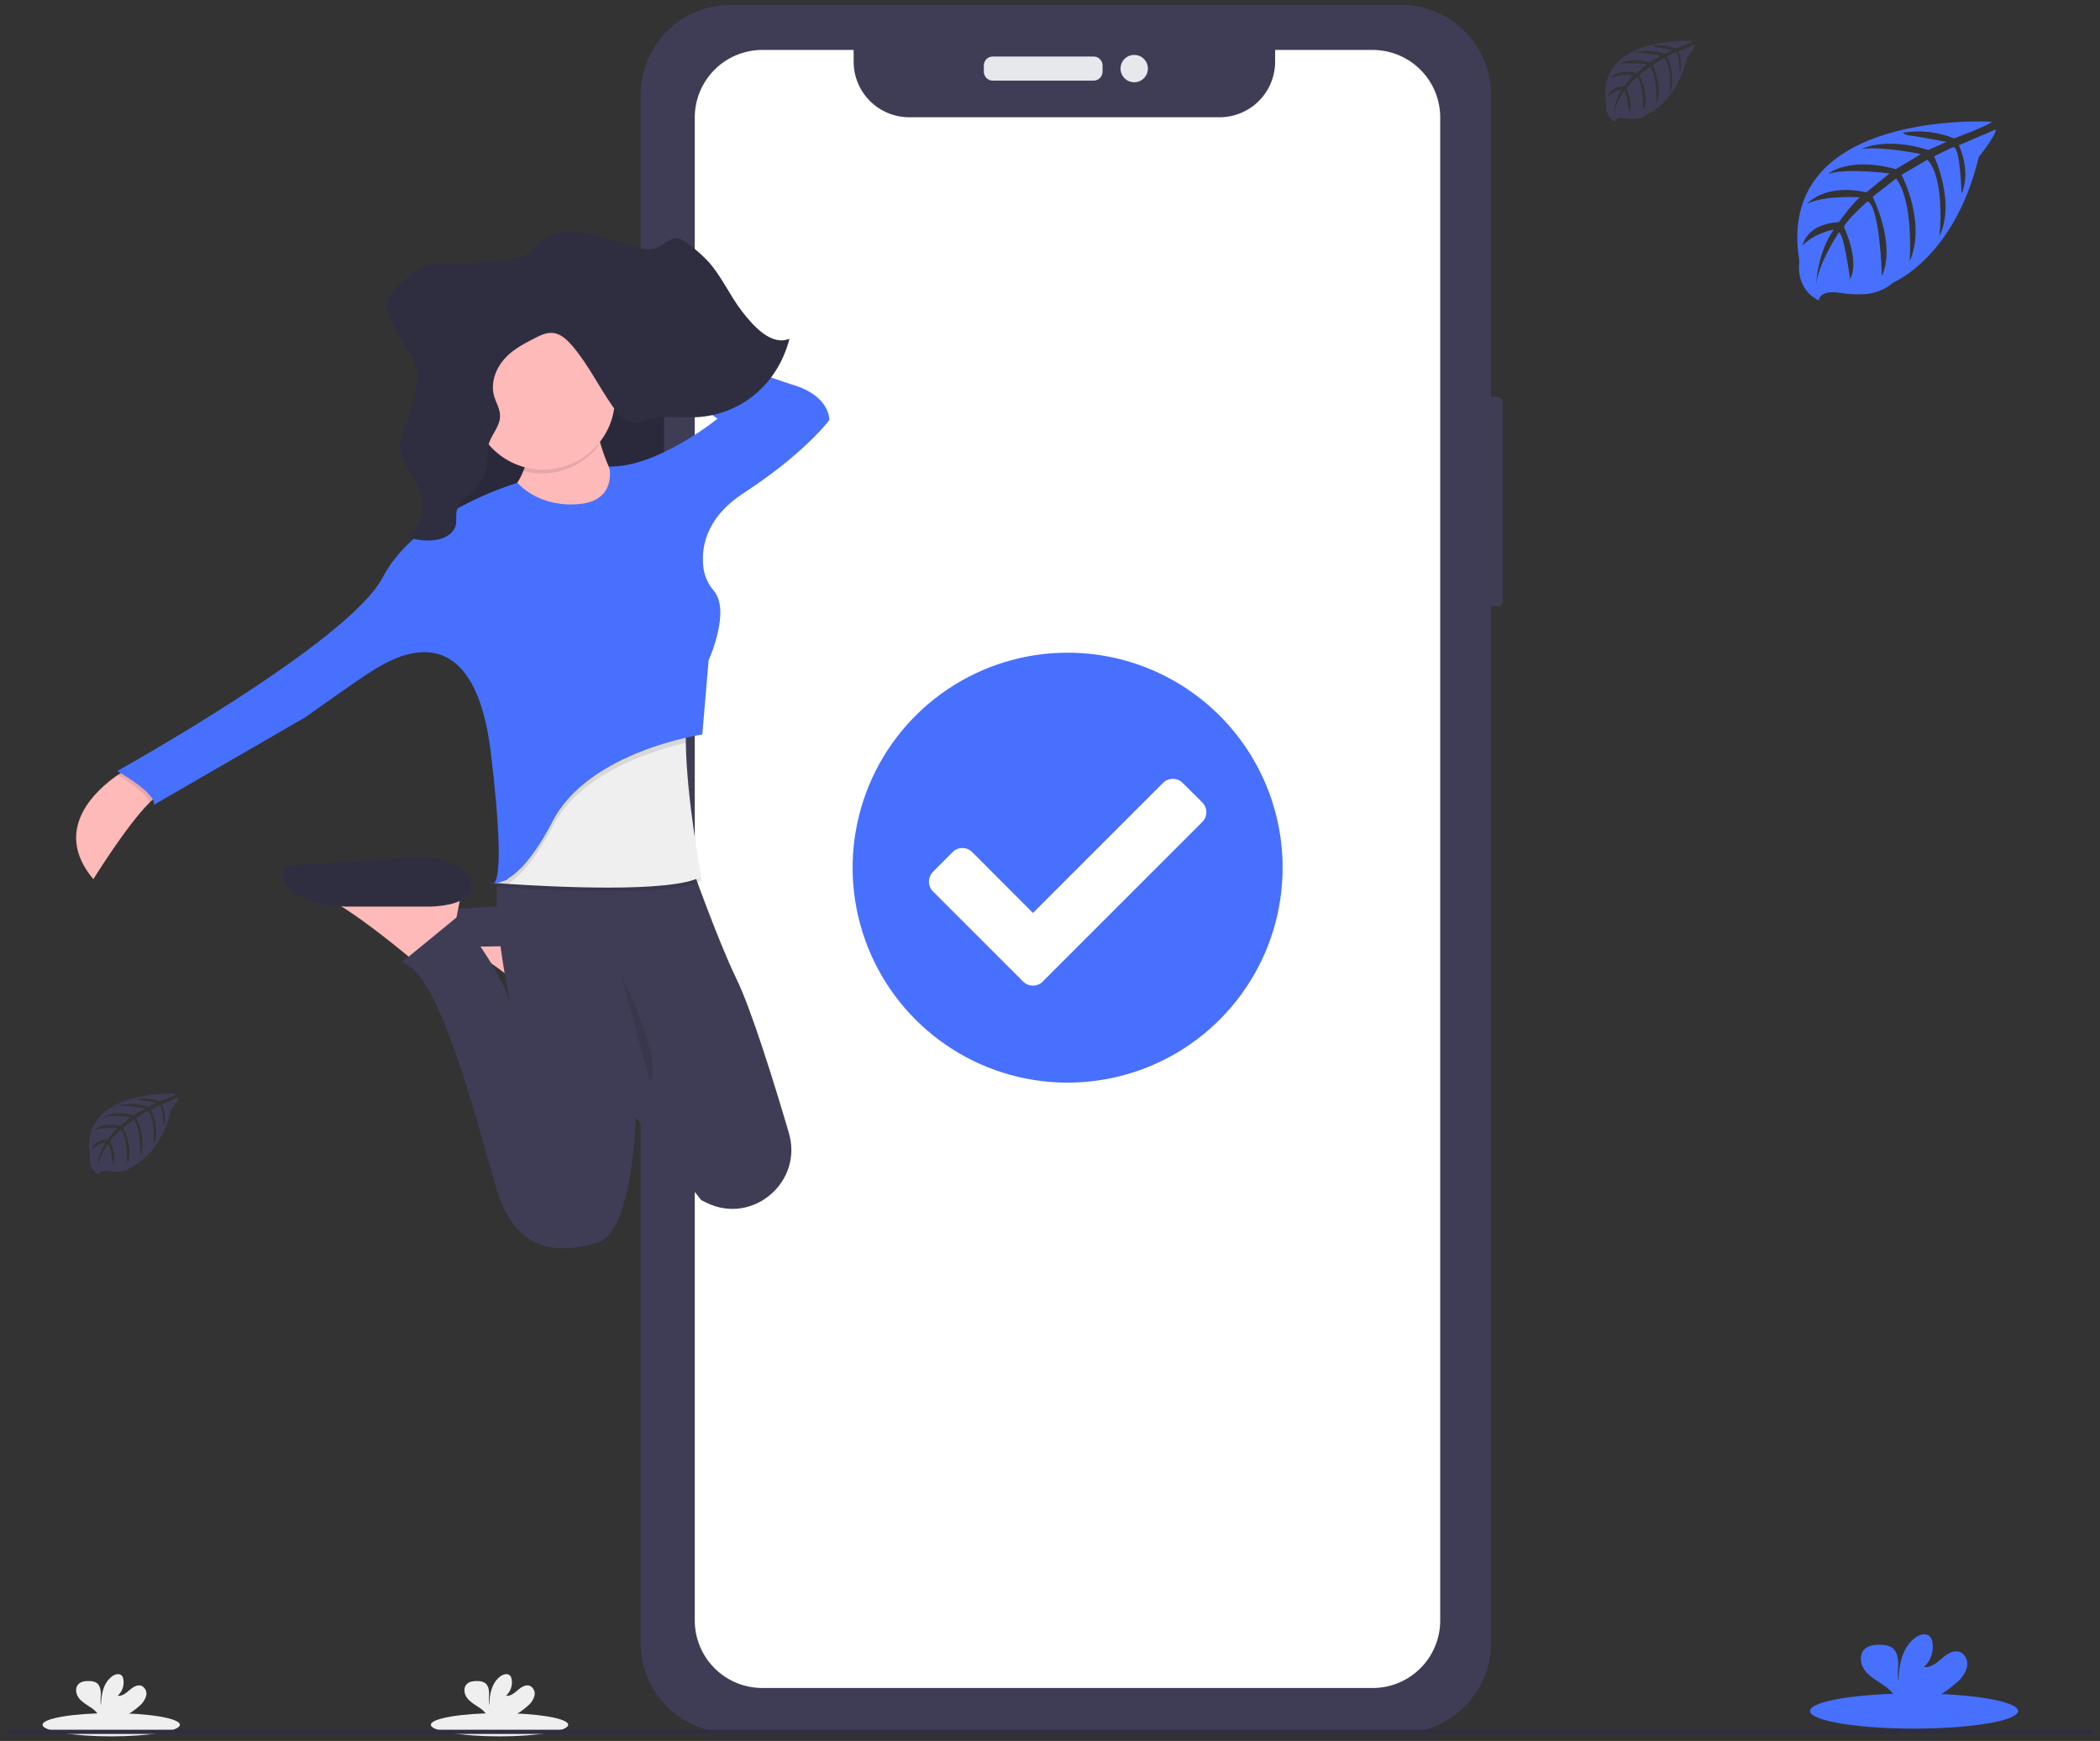 <svg width="281" height="233" viewBox="0 0 281 233" fill="none" xmlns="http://www.w3.org/2000/svg">
<rect x="0" y="0" width="281" height="233" fill="#333333" stroke="none"/>
<path d="M200.373 53.121H198.388C197.997 53.121 197.68 53.438 197.68 53.829V80.445C197.68 80.836 197.997 81.153 198.388 81.153H200.373C200.764 81.153 201.081 80.836 201.081 80.445V53.829C201.081 53.438 200.764 53.121 200.373 53.121Z" fill="#3F3D56"/>
<path d="M187.451 0.66H97.789C91.127 0.66 85.726 6.061 85.726 12.723V219.856C85.726 226.519 91.127 231.92 97.789 231.92H187.451C194.114 231.92 199.515 226.519 199.515 219.856V12.723C199.515 6.061 194.114 0.66 187.451 0.66Z" fill="#3F3D56"/>
<path d="M183.677 6.684H170.625V8.254C170.625 9.231 170.432 10.199 170.058 11.102C169.684 12.005 169.135 12.825 168.444 13.516C167.753 14.207 166.932 14.755 166.029 15.129C165.126 15.502 164.158 15.695 163.18 15.694H121.669C120.692 15.695 119.724 15.502 118.821 15.129C117.918 14.755 117.097 14.207 116.406 13.516C115.714 12.825 115.166 12.005 114.792 11.102C114.418 10.199 114.225 9.231 114.225 8.254V6.684H102.004C99.607 6.684 97.308 7.636 95.614 9.331C93.919 11.025 92.967 13.324 92.967 15.721V216.875C92.967 219.271 93.919 221.57 95.614 223.265C97.308 224.96 99.607 225.912 102.004 225.912H183.677C186.074 225.912 188.373 224.96 190.068 223.265C191.762 221.57 192.714 219.271 192.714 216.875V15.736C192.716 14.548 192.484 13.372 192.031 12.273C191.578 11.175 190.912 10.177 190.073 9.336C189.234 8.495 188.237 7.828 187.139 7.373C186.042 6.918 184.865 6.684 183.677 6.684Z" fill="white"/>
<path d="M146.337 7.567H132.842C132.181 7.567 131.645 8.103 131.645 8.764V9.594C131.645 10.255 132.181 10.791 132.842 10.791H146.337C146.998 10.791 147.534 10.255 147.534 9.594V8.764C147.534 8.103 146.998 7.567 146.337 7.567Z" fill="#E6E8EC"/>
<path d="M151.769 11.01C152.78 11.01 153.6 10.191 153.6 9.179C153.6 8.168 152.78 7.348 151.769 7.348C150.757 7.348 149.938 8.168 149.938 9.179C149.938 10.191 150.757 11.01 151.769 11.01Z" fill="#E6E8EC"/>
<path d="M143.315 140.655C155.204 140.655 164.841 131.017 164.841 119.129C164.841 107.241 155.204 97.603 143.315 97.603C131.427 97.603 121.79 107.241 121.79 119.129C121.79 131.017 131.427 140.655 143.315 140.655Z" fill="white"/>
<path d="M171.627 116.123C171.627 121.813 169.94 127.376 166.778 132.107C163.617 136.838 159.124 140.525 153.867 142.703C148.609 144.88 142.825 145.449 137.244 144.339C131.663 143.229 126.537 140.489 122.514 136.465C118.49 132.441 115.75 127.315 114.641 121.734C113.531 116.153 114.101 110.369 116.278 105.112C118.456 99.855 122.144 95.362 126.875 92.201C131.606 89.04 137.168 87.352 142.859 87.353C146.637 87.353 150.378 88.097 153.868 89.543C157.359 90.989 160.53 93.108 163.202 95.78C165.873 98.451 167.992 101.623 169.438 105.113C170.884 108.604 171.628 112.345 171.627 116.123ZM139.533 131.352L160.874 110.011C161.047 109.838 161.184 109.634 161.277 109.408C161.371 109.183 161.419 108.942 161.419 108.698C161.419 108.454 161.371 108.212 161.277 107.987C161.184 107.762 161.047 107.557 160.874 107.385L158.248 104.778C158.076 104.605 157.872 104.468 157.647 104.375C157.422 104.282 157.181 104.233 156.937 104.233C156.694 104.233 156.452 104.282 156.227 104.375C156.002 104.468 155.798 104.605 155.626 104.778L138.22 122.184L130.093 114.038C129.744 113.691 129.272 113.496 128.78 113.496C128.288 113.496 127.816 113.691 127.467 114.038L124.841 116.679C124.494 117.028 124.3 117.5 124.3 117.992C124.3 118.484 124.494 118.956 124.841 119.305L136.908 131.367C137.08 131.54 137.285 131.677 137.51 131.77C137.735 131.864 137.977 131.912 138.221 131.912C138.465 131.912 138.706 131.864 138.931 131.77C139.157 131.677 139.361 131.54 139.534 131.367L139.533 131.352Z" fill="#4770FF"/>
<path d="M89.288 46.252H88.99C88.599 46.252 88.282 46.569 88.282 46.96V53.839C88.282 54.23 88.599 54.547 88.99 54.547H89.288C89.68 54.547 89.997 54.23 89.997 53.839V46.96C89.997 46.569 89.68 46.252 89.288 46.252Z" fill="#3F3D56"/>
<path d="M89.444 61.442H88.928C88.537 61.442 88.22 61.759 88.22 62.151V75.172C88.22 75.563 88.537 75.88 88.928 75.88H89.444C89.835 75.88 90.153 75.563 90.153 75.172V62.151C90.153 61.759 89.835 61.442 89.444 61.442Z" fill="#3F3D56"/>
<path d="M89.382 80.933H88.959C88.568 80.933 88.251 81.25 88.251 81.641V94.786C88.251 95.178 88.568 95.495 88.959 95.495H89.382C89.773 95.495 90.09 95.178 90.09 94.786V81.641C90.09 81.25 89.773 80.933 89.382 80.933Z" fill="#3F3D56"/>
<path d="M65.458 119.44C65.507 119.488 65.571 119.518 65.638 119.527C65.706 119.536 65.775 119.522 65.835 119.489C65.707 119.491 65.581 119.474 65.458 119.44Z" fill="url(#paint0_linear)"/>
<path d="M79.679 125.003L79.308 127.025L79.021 128.572L78.5 131.402L73.448 134.939C73.448 134.939 72.993 134.549 72.242 133.935C70.171 132.23 65.819 128.758 62.624 126.895C61.802 126.371 60.913 125.961 59.98 125.677L79.679 125.003Z" fill="#FEB9B9"/>
<path d="M75.973 126.508C75.973 126.508 81.864 127.519 82.208 125.003C82.553 122.487 79.176 121.128 76.314 120.958C73.453 120.789 56.276 121.97 56.276 121.97C56.276 121.97 53.246 126.011 64.188 126.687L75.973 126.508Z" fill="#3F3D56"/>
<path d="M88.855 43.494H58.039V80.035H88.855V43.494Z" fill="#2F2E41"/>
<path opacity="0.1" d="M88.855 43.66H58.039V80.201H88.855V43.66Z" fill="black"/>
<path d="M21.923 106.047C21.416 106.175 20.767 106.666 20.046 107.376C16.94 110.451 12.492 117.666 12.492 117.666C6.805 110.892 13.098 105.54 15.78 103.701C16.433 103.255 16.871 103.01 16.871 103.01L21.923 106.047Z" fill="#FEB9B9"/>
<path d="M79.341 55.027C79.341 55.027 80.857 65.635 86.077 68.161C91.297 70.687 79.341 75.408 79.341 75.408L63.008 69.341C63.008 69.341 72.27 66.309 70.417 57.384L79.341 55.027Z" fill="#FEB9B9"/>
<path d="M61.828 118.847L61.459 120.862L61.158 122.415L60.638 125.245L55.585 128.778C55.585 128.778 55.13 128.392 54.379 127.778C52.308 126.073 47.957 122.601 44.757 120.738C43.935 120.213 43.046 119.803 42.113 119.52L61.828 118.847Z" fill="#FEB9B9"/>
<path d="M57.458 121.332C57.458 121.332 62.745 121.369 63.062 118.846C63.381 116.324 60.181 114.971 57.458 114.802C54.734 114.633 38.186 115.892 38.186 115.892C38.186 115.892 35.838 120.656 46.247 121.332L57.458 121.332Z" fill="#2F2E41"/>
<path d="M94.524 160.964C94.293 160.85 94.062 160.733 93.834 160.619L93.213 159.836L85.066 149.504V149.683C85.01 151.409 84.424 165.081 79.848 166.344C74.965 167.69 69.074 168.028 66.389 158.935C63.704 149.842 58.797 129.972 53.759 128.792L61.254 122.647C61.254 122.647 66.216 128.451 68.238 134.007C68.163 133.662 64.736 117.65 67.548 114.817H92.137C92.137 114.817 95.933 125.628 98.535 130.984C100.561 135.142 103.601 144.973 105.558 151.627C107.496 158.196 100.688 163.997 94.524 160.964Z" fill="#3F3D56"/>
<path opacity="0.1" d="M93.824 117.835C90.028 120.082 73.364 119.167 67.943 118.802L66.466 118.695C66.307 118.695 66.49 118.605 66.49 118.605L66.642 117.076L70.683 106.806L92.319 94.259C91.881 95.581 91.736 97.603 91.771 99.919C91.871 107.359 93.824 117.835 93.824 117.835Z" fill="black"/>
<path d="M93.824 117.328C90.028 119.575 73.364 118.66 67.943 118.295L66.466 118.191L66.221 118.17L66.49 118.101L67.822 117.756L70.683 106.306L92.319 93.763C91.881 95.084 91.736 97.106 91.771 99.422C91.871 106.855 93.824 117.328 93.824 117.328Z" fill="#EFEFEF"/>
<path opacity="0.1" d="M91.757 99.415C87.357 100.429 77.674 103.406 73.954 110.596C71.473 115.382 69.385 117.435 67.929 118.294L66.452 118.191C66.461 118.161 66.469 118.131 66.476 118.101L67.808 117.756L70.668 106.306L92.305 93.763C91.872 95.077 91.722 97.099 91.757 99.415Z" fill="black"/>
<path opacity="0.1" d="M16.871 103.018L21.923 106.048C21.416 106.176 20.767 106.667 20.046 107.376C19.625 106.148 16.983 104.433 15.78 103.701C16.432 103.263 16.871 103.018 16.871 103.018Z" fill="black"/>
<path opacity="0.1" d="M65.551 118.388C65.496 118.416 65.433 118.427 65.371 118.419C65.309 118.41 65.252 118.382 65.206 118.339C65.318 118.372 65.434 118.388 65.551 118.388Z" fill="black"/>
<path d="M76.984 67.488C76.984 67.488 72.436 67.992 69.237 64.624C69.237 64.624 55.779 68.499 51.221 77.254C46.662 86.008 15.677 103.187 15.677 103.187C15.677 103.187 21.067 106.217 20.56 107.732L40.937 95.944C40.937 95.944 48.183 90.726 50.195 89.546C52.207 88.366 63.333 81.126 65.69 100.827C68.047 120.528 65.69 118.171 65.69 118.171C65.69 118.171 69.058 119.351 73.941 109.92C78.823 100.488 93.976 98.3 93.976 98.3L94.818 88.369C94.818 88.369 97.824 81.785 95.508 79.052C94.807 78.243 94.34 77.257 94.159 76.201C93.776 73.679 94.159 69.476 99.522 65.984C107.772 60.593 110.971 56.218 110.971 56.218C110.971 56.218 111.14 53.016 106.088 51.5C101.037 49.985 80.494 41.735 80.494 41.735L79.803 44.599L96.012 56.038C96.012 56.038 87.93 62.595 81.519 62.436C81.518 62.436 82.709 67.319 76.984 67.488Z" fill="#4770FF"/>
<path opacity="0.1" d="M80.103 59.644C79.705 58.294 79.394 56.92 79.172 55.531L70.248 57.889C70.641 59.592 70.571 61.37 70.044 63.037C71.869 63.524 73.796 63.462 75.586 62.858C77.375 62.255 78.947 61.137 80.103 59.644Z" fill="black"/>
<path d="M72.691 62.857C77.992 62.857 82.288 58.561 82.288 53.26C82.288 47.96 77.992 43.664 72.691 43.664C67.391 43.664 63.094 47.96 63.094 53.26C63.094 58.561 67.391 62.857 72.691 62.857Z" fill="#FEB9B9"/>
<path opacity="0.1" d="M83.13 130.548C83.13 130.548 88.686 141.494 87.002 144.859L83.13 130.548Z" fill="black"/>
<path d="M77.795 31.096C80.459 31.399 82.988 32.541 85.611 33.166C86.266 33.37 86.964 33.396 87.633 33.242C88.651 32.928 89.479 31.862 90.535 31.893C91.185 31.913 91.76 32.355 92.295 32.779C93.153 33.436 93.96 34.156 94.711 34.933C96.519 36.896 97.64 39.54 99.29 41.676C100.939 43.812 103.291 46.317 105.634 45.337C104.04 51.549 99.069 55.434 93.42 55.821C91.167 55.976 88.858 55.507 86.677 56.166C86.134 56.389 85.56 56.528 84.975 56.58C83.719 56.58 82.708 55.428 81.925 54.306C80.089 51.67 78.636 48.678 76.569 46.273C75.879 45.475 75.082 44.72 74.116 44.575C73.149 44.43 72.263 44.892 71.403 45.337C69.985 46.073 68.536 46.832 67.435 48.098C66.334 49.365 65.641 51.235 66.096 52.929C66.341 53.847 66.901 54.676 66.91 55.635C66.931 57.167 65.579 58.285 65.313 59.776C65.253 60.402 65.231 61.031 65.247 61.66C65.13 63.702 63.793 65.373 62.401 66.66C61.856 67.157 61.256 67.695 61.096 68.465C60.989 68.993 61.096 69.548 61.027 70.083C60.824 71.408 59.502 72.081 58.332 72.254C56.965 72.456 55.569 72.291 54.288 71.774C55.923 71.001 56.931 68.8 56.552 66.829C56.031 64.096 53.284 62.133 53.52 59.352C53.649 58.498 53.904 57.669 54.279 56.891C54.877 55.388 55.312 53.825 55.576 52.229C55.783 50.997 55.884 49.689 55.497 48.513C55.152 47.443 54.431 46.591 53.82 45.687C52.992 44.456 52.338 43.117 51.877 41.708C51.71 41.289 51.646 40.837 51.691 40.389C51.83 39.86 52.124 39.385 52.537 39.026C54.038 37.448 55.643 35.81 57.655 35.358C58.614 35.199 59.591 35.161 60.56 35.248C62.246 35.3 63.933 35.229 65.609 35.033C66.989 34.871 69.321 34.892 70.491 33.998C71.582 33.163 72.196 32.114 73.538 31.583C74.898 31.079 76.359 30.912 77.797 31.096L77.795 31.096Z" fill="#2F2E41"/>
<path d="M256.115 231.345C263.803 231.345 270.036 230.291 270.036 228.991C270.036 227.691 263.803 226.637 256.115 226.637C248.426 226.637 242.193 227.691 242.193 228.991C242.193 230.291 248.426 231.345 256.115 231.345Z" fill="#4770FF"/>
<path d="M261.872 225.141C262.507 224.622 262.969 223.923 263.198 223.137C263.371 222.344 263.032 221.404 262.27 221.097C261.418 220.772 260.506 221.364 259.819 221.959C259.131 222.555 258.337 223.237 257.433 223.109C257.898 222.688 258.247 222.154 258.444 221.559C258.642 220.964 258.681 220.328 258.56 219.712C258.519 219.457 258.41 219.218 258.245 219.02C257.774 218.514 256.914 218.729 256.351 219.131C254.551 220.394 254.049 222.844 254.038 225.04C253.855 224.248 254.01 223.42 254.004 222.617C253.997 221.814 253.779 220.884 253.09 220.46C252.665 220.232 252.187 220.12 251.705 220.134C250.895 220.104 249.994 220.186 249.441 220.778C248.748 221.512 248.935 222.745 249.531 223.548C250.126 224.351 251.037 224.867 251.875 225.424C252.544 225.824 253.115 226.37 253.545 227.021C253.597 227.112 253.638 227.208 253.669 227.308H258.727C259.868 226.731 260.925 226.002 261.871 225.142L261.872 225.141Z" fill="#4770FF"/>
<path d="M66.842 232.384C71.916 232.384 76.029 231.688 76.029 230.83C76.029 229.972 71.916 229.276 66.842 229.276C61.768 229.276 57.654 229.972 57.654 230.83C57.654 231.688 61.768 232.384 66.842 232.384Z" fill="#EFEFEF"/>
<path d="M70.641 228.29C71.06 227.947 71.365 227.486 71.516 226.967C71.583 226.706 71.558 226.431 71.447 226.186C71.336 225.941 71.144 225.742 70.904 225.621C70.342 225.406 69.741 225.797 69.287 226.19C68.832 226.583 68.308 227.033 67.712 226.948C68.019 226.671 68.249 226.318 68.379 225.926C68.509 225.533 68.535 225.113 68.455 224.707C68.428 224.539 68.356 224.381 68.247 224.25C67.938 223.917 67.37 224.058 66.997 224.323C65.809 225.158 65.478 226.772 65.471 228.223C65.35 227.7 65.453 227.154 65.448 226.624C65.444 226.094 65.3 225.482 64.845 225.201C64.564 225.05 64.249 224.976 63.931 224.986C63.396 224.966 62.802 225.02 62.437 225.411C61.98 225.896 62.103 226.709 62.496 227.239C62.889 227.769 63.49 228.11 64.043 228.477C64.485 228.74 64.862 229.1 65.146 229.529C65.181 229.589 65.208 229.652 65.229 229.718H68.567C69.32 229.337 70.017 228.856 70.641 228.288V228.29Z" fill="#EFEFEF"/>
<path d="M14.884 232.384C19.958 232.384 24.071 231.688 24.071 230.83C24.071 229.972 19.958 229.276 14.884 229.276C9.81 229.276 5.697 229.972 5.697 230.83C5.697 231.688 9.81 232.384 14.884 232.384Z" fill="#EFEFEF"/>
<path d="M18.684 228.29C19.102 227.947 19.407 227.486 19.559 226.967C19.625 226.706 19.601 226.431 19.49 226.186C19.378 225.941 19.187 225.742 18.947 225.621C18.384 225.406 17.784 225.797 17.329 226.19C16.874 226.583 16.351 227.033 15.755 226.948C16.062 226.671 16.291 226.318 16.422 225.926C16.552 225.533 16.578 225.113 16.497 224.707C16.471 224.539 16.399 224.381 16.289 224.25C15.98 223.917 15.412 224.058 15.04 224.323C13.852 225.158 13.52 226.772 13.514 228.223C13.393 227.7 13.495 227.154 13.491 226.624C13.486 226.094 13.342 225.482 12.887 225.201C12.607 225.05 12.291 224.976 11.973 224.986C11.439 224.966 10.845 225.02 10.479 225.411C10.022 225.896 10.145 226.709 10.538 227.239C10.931 227.769 11.532 228.11 12.085 228.477C12.527 228.74 12.905 229.1 13.189 229.529C13.223 229.589 13.251 229.652 13.271 229.718H16.609C17.362 229.337 18.06 228.856 18.684 228.288V228.29Z" fill="#EFEFEF"/>
<path d="M280.125 231.497H0.875V232.06H280.125V231.497Z" fill="#2F2E41"/>
<path d="M266.494 16.292C266.494 16.292 237.343 14.533 240.777 34.96C240.777 34.96 240.085 38.571 243.367 40.209C243.367 40.209 243.419 38.696 246.358 39.211C247.405 39.385 248.468 39.436 249.526 39.364C250.954 39.27 252.312 38.714 253.396 37.781C253.396 37.781 261.591 34.395 264.777 21.004C264.777 21.004 267.134 18.082 267.041 17.33L262.121 19.432C262.121 19.432 263.804 22.98 262.468 25.929C262.468 25.929 262.308 19.559 261.363 19.697C261.173 19.725 258.808 20.926 258.808 20.926C258.808 20.926 261.699 27.106 259.518 31.6C259.518 31.6 260.345 23.984 257.904 21.373L254.442 23.395C254.442 23.395 257.821 29.779 255.529 34.99C255.529 34.99 256.117 26.999 253.712 23.886L250.575 26.334C250.575 26.334 253.75 32.625 251.815 36.946C251.815 36.946 251.562 27.647 249.896 26.944C249.896 26.944 247.151 29.368 246.732 30.358C246.732 30.358 248.906 34.928 247.556 37.337C247.556 37.337 246.728 31.14 246.05 31.106C246.05 31.106 243.315 35.212 243.03 38.03C243.03 38.03 243.148 33.844 245.388 30.718C245.388 30.718 242.743 31.172 241.199 32.884C241.199 32.884 241.625 29.982 246.063 29.726C246.063 29.726 248.324 26.61 248.926 26.424C248.926 26.424 244.516 26.052 241.839 27.241C241.839 27.241 244.193 24.502 249.737 25.748L252.835 23.218C252.835 23.218 247.026 22.424 244.561 23.301C244.561 23.301 247.396 20.877 253.67 22.643L257.042 20.628C257.042 20.628 252.088 19.561 249.138 19.935C249.138 19.935 252.254 18.256 258.032 20.078L260.456 18.995C260.456 18.995 256.827 18.281 255.764 18.167C254.701 18.053 254.646 17.762 254.646 17.762C256.945 17.379 259.305 17.642 261.463 18.521C261.463 18.521 266.581 16.614 266.494 16.292Z" fill="#4770FF"/>
<path d="M226.552 5.478C226.552 5.478 213.396 4.685 214.933 13.915C214.933 13.915 214.624 15.546 216.103 16.287C216.103 16.287 216.127 15.594 217.457 15.833C217.929 15.912 218.409 15.936 218.886 15.902C219.532 15.86 220.146 15.607 220.635 15.182C220.635 15.182 224.339 13.652 225.78 7.6C225.78 7.6 226.842 6.281 226.801 5.942L224.578 6.89C224.578 6.89 225.336 8.493 224.741 9.826C224.741 9.826 224.668 6.949 224.242 7.015C224.155 7.015 223.086 7.572 223.086 7.572C223.086 7.572 224.394 10.366 223.408 12.395C223.408 12.395 223.781 8.953 222.677 7.773L221.112 8.701C221.112 8.701 222.639 11.585 221.604 13.939C221.604 13.939 221.871 10.328 220.783 8.923L219.367 10.03C219.367 10.03 220.801 12.873 219.928 14.826C219.928 14.826 219.811 10.623 219.059 10.305C219.059 10.305 217.82 11.399 217.629 11.849C217.629 11.849 218.612 13.926 218.003 15.003C218.003 15.003 217.629 12.202 217.311 12.187C217.311 12.187 216.075 14.044 215.947 15.303C216.008 14.128 216.376 12.99 217.013 12C216.3 12.136 215.642 12.476 215.119 12.98C215.119 12.98 215.313 11.668 217.318 11.554C217.318 11.554 218.356 10.145 218.613 10.058C218.613 10.058 216.619 9.892 215.41 10.43C215.41 10.43 216.473 9.194 218.976 9.755L220.361 8.612C220.361 8.612 217.734 8.262 216.62 8.648C216.62 8.648 217.901 7.554 220.737 8.35L222.26 7.44C222.26 7.44 220.02 6.959 218.688 7.13C218.688 7.13 220.097 6.372 222.707 7.192L223.798 6.704C223.798 6.704 222.158 6.382 221.675 6.33C221.193 6.278 221.17 6.146 221.17 6.146C222.209 5.973 223.276 6.093 224.251 6.493C224.251 6.493 226.593 5.622 226.552 5.478Z" fill="#3F3D56"/>
<path d="M23.669 146.388C23.669 146.388 10.512 145.595 12.05 154.825C12.05 154.825 11.74 156.456 13.22 157.197C13.22 157.197 13.244 156.504 14.573 156.743C15.045 156.823 15.525 156.846 16.003 156.812C16.649 156.77 17.263 156.517 17.751 156.092C17.751 156.092 21.456 154.562 22.896 148.51C22.896 148.51 23.959 147.191 23.917 146.852L21.694 147.8C21.694 147.8 22.453 149.403 21.857 150.736C21.857 150.736 21.784 147.859 21.359 147.925C21.272 147.925 20.202 148.482 20.202 148.482C20.202 148.482 21.511 151.276 20.524 153.305C20.524 153.305 20.898 149.863 19.794 148.683L18.229 149.611C18.229 149.611 19.756 152.495 18.72 154.849C18.72 154.849 18.987 151.238 17.9 149.833L16.484 150.941C16.484 150.941 17.917 153.783 17.045 155.736C17.045 155.736 16.927 151.533 16.176 151.215C16.176 151.215 14.936 152.309 14.745 152.759C14.745 152.759 15.729 154.836 15.12 155.913C15.12 155.913 14.745 153.112 14.427 153.098C14.427 153.098 13.191 154.954 13.063 156.214C13.125 155.038 13.493 153.9 14.13 152.911C13.416 153.046 12.758 153.386 12.236 153.891C12.236 153.891 12.43 152.578 14.434 152.464C14.434 152.464 15.473 151.055 15.729 150.969C15.729 150.969 13.735 150.802 12.527 151.34C12.527 151.34 13.589 150.104 16.093 150.665L17.477 149.522C17.477 149.522 14.851 149.173 13.737 149.558C13.737 149.558 15.018 148.464 17.853 149.26L19.377 148.35C19.377 148.35 17.137 147.869 15.804 148.041C15.804 148.041 17.213 147.282 19.824 148.102L20.914 147.614C20.914 147.614 19.274 147.292 18.792 147.24C18.309 147.188 18.286 147.057 18.286 147.057C19.326 146.884 20.392 147.004 21.367 147.403C21.367 147.403 23.709 146.532 23.669 146.388Z" fill="#3F3D56"/>
<defs>
<linearGradient id="paint0_linear" x1="65.648" y1="119.53" x2="65.648" y2="119.44" gradientUnits="userSpaceOnUse">
<stop stop-color="#808080" stop-opacity="0.251"/>
<stop offset="0.54" stop-color="#808080" stop-opacity="0.122"/>
<stop offset="1" stop-color="#808080" stop-opacity="0.102"/>
</linearGradient>
</defs>
</svg>
